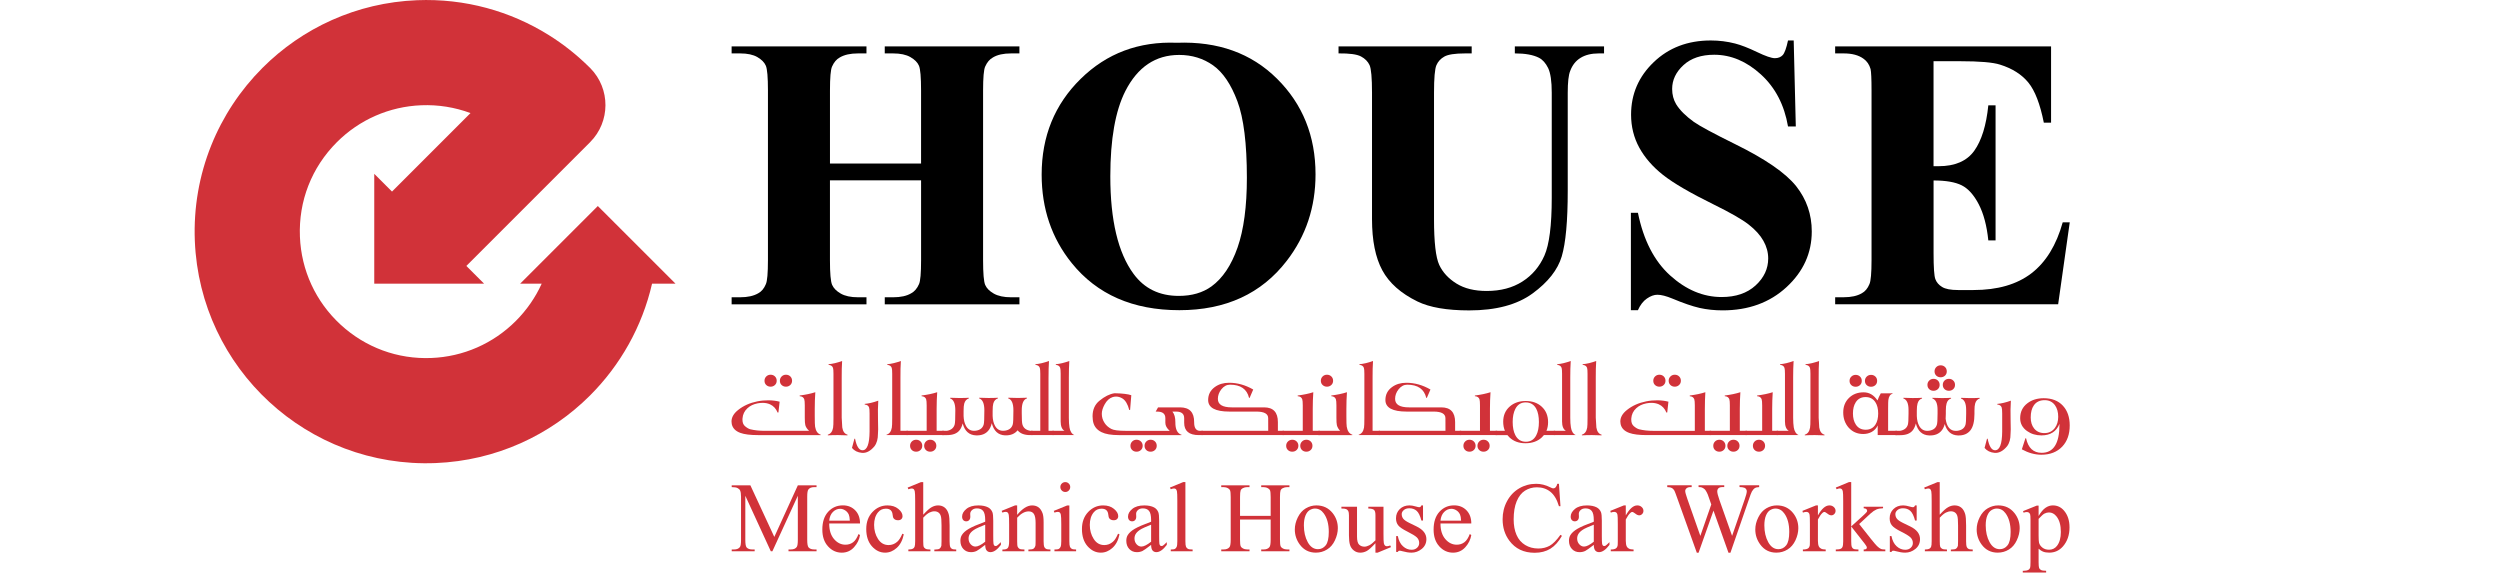 <?xml version="1.0" encoding="utf-8"?>
<!-- Generator: Adobe Illustrator 16.0.0, SVG Export Plug-In . SVG Version: 6.00 Build 0)  -->
<!DOCTYPE svg PUBLIC "-//W3C//DTD SVG 1.1//EN" "http://www.w3.org/Graphics/SVG/1.1/DTD/svg11.dtd">
<svg version="1.1" id="Layer_1" xmlns="http://www.w3.org/2000/svg" xmlns:xlink="http://www.w3.org/1999/xlink" x="0px" y="0px"
	 width="150px" height="35px" viewBox="0 0 150 35" enable-background="new 0 0 150 35" xml:space="preserve">
<g>
	<path fill="#D13239" d="M45.898,25.85h2.65c-0.119-0.105-0.195-0.219-0.229-0.341c-0.021-0.081-0.032-0.231-0.032-0.447v-0.739
		c0-0.186-0.011-0.307-0.031-0.366c-0.04-0.114-0.131-0.176-0.276-0.185V23.73c0.359-0.045,0.672-0.111,0.939-0.197
		c-0.023,0.325-0.034,0.659-0.034,1.007v0.426c0,0.349,0.007,0.56,0.021,0.637c0.042,0.259,0.154,0.419,0.338,0.479l-0.003,0.024
		h-3.764c-0.462,0-0.813-0.044-1.051-0.131c-0.294-0.106-0.467-0.284-0.52-0.532c-0.01-0.052-0.015-0.104-0.015-0.153
		c0-0.252,0.133-0.483,0.4-0.694c0.317-0.253,0.699-0.423,1.147-0.514c0.228-0.046,0.458-0.066,0.689-0.064
		c0.233,0.004,0.451,0.031,0.651,0.084l-0.073,0.647l-0.049,0.004c-0.092-0.231-0.244-0.397-0.457-0.495
		c-0.136-0.059-0.284-0.087-0.444-0.087c-0.097,0-0.196,0.01-0.301,0.03c-0.249,0.049-0.453,0.146-0.613,0.298
		c-0.175,0.162-0.272,0.363-0.291,0.604c-0.002,0.026-0.003,0.053-0.003,0.078c0,0.171,0.05,0.3,0.15,0.388
		c0.118,0.1,0.226,0.163,0.322,0.188C45.271,25.818,45.562,25.85,45.898,25.85z M45.87,22.847c0-0.104,0.035-0.188,0.106-0.26
		c0.071-0.069,0.157-0.104,0.26-0.104c0.104,0,0.191,0.034,0.261,0.102c0.07,0.07,0.105,0.155,0.105,0.262
		c0,0.102-0.035,0.185-0.106,0.253c-0.07,0.066-0.157,0.101-0.259,0.101c-0.104,0-0.192-0.034-0.262-0.1S45.87,22.95,45.87,22.847z
		 M46.793,22.847c0-0.104,0.035-0.188,0.106-0.26c0.07-0.069,0.157-0.104,0.259-0.104c0.104,0,0.191,0.034,0.261,0.102
		c0.07,0.07,0.105,0.155,0.105,0.262c0,0.102-0.036,0.185-0.106,0.253c-0.071,0.066-0.158,0.101-0.26,0.101
		c-0.104,0-0.191-0.034-0.261-0.1C46.828,23.035,46.793,22.95,46.793,22.847z"/>
	<path fill="#D13239" d="M49.671,26.121l-0.003-0.04c0.173-0.051,0.279-0.191,0.318-0.423c0.015-0.074,0.022-0.268,0.022-0.577
		v-2.654c0-0.182-0.009-0.3-0.028-0.354c-0.038-0.11-0.126-0.17-0.266-0.179v-0.041c0.242-0.021,0.513-0.085,0.813-0.194
		c-0.019,0.296-0.027,0.629-0.025,1.001v2.401c0.017,0.334,0.028,0.53,0.034,0.587c0.038,0.243,0.143,0.386,0.316,0.433v0.04
		c-0.198-0.011-0.39-0.016-0.576-0.016C50.036,26.105,49.834,26.11,49.671,26.121z"/>
	<path fill="#D13239" d="M52.174,25.899v-1.092c0-0.183-0.009-0.3-0.028-0.354c-0.037-0.111-0.125-0.17-0.263-0.18v-0.04
		c0.242-0.021,0.513-0.085,0.813-0.193c-0.022,0.331-0.028,0.723-0.016,1.173c0.013,0.451,0.012,0.722-0.003,0.813
		c0.001,0.313-0.068,0.564-0.21,0.751c-0.236,0.283-0.483,0.415-0.745,0.395c-0.26-0.023-0.462-0.122-0.604-0.297l0.148-0.552h0.037
		c0.092,0.461,0.24,0.692,0.444,0.692C52.026,27.017,52.168,26.644,52.174,25.899z"/>
	<path fill="#D13239" d="M53.194,26.105l-0.003-0.024c0.173-0.051,0.279-0.191,0.319-0.423c0.015-0.074,0.022-0.268,0.022-0.577
		v-2.654c0-0.182-0.009-0.3-0.028-0.354c-0.038-0.11-0.126-0.17-0.266-0.179v-0.041c0.242-0.021,0.514-0.085,0.814-0.194
		c-0.02,0.286-0.027,0.62-0.025,1.001v3.189h0.444v0.256H53.8C53.558,26.105,53.356,26.105,53.194,26.105z"/>
	<path fill="#D13239" d="M56.197,25.85h0.432v0.256h-2.239V25.85h1.21v-1.527c0-0.186-0.011-0.307-0.031-0.366
		c-0.04-0.114-0.132-0.176-0.275-0.185V23.73c0.358-0.045,0.672-0.111,0.938-0.197c-0.022,0.325-0.034,0.659-0.034,1.007V25.85z
		 M54.604,26.747c0-0.103,0.036-0.188,0.106-0.259c0.072-0.069,0.158-0.104,0.26-0.104c0.104,0,0.191,0.034,0.262,0.104
		c0.069,0.068,0.104,0.155,0.104,0.26c0,0.102-0.036,0.187-0.106,0.253c-0.072,0.067-0.158,0.101-0.26,0.101
		c-0.104,0-0.191-0.032-0.261-0.1C54.64,26.936,54.604,26.851,54.604,26.747z M55.449,26.747c0-0.103,0.036-0.188,0.106-0.259
		c0.071-0.069,0.158-0.104,0.259-0.104c0.104,0,0.192,0.034,0.261,0.104c0.07,0.068,0.105,0.155,0.105,0.26
		c0,0.102-0.036,0.187-0.106,0.253c-0.071,0.067-0.157,0.101-0.26,0.101c-0.104,0-0.191-0.032-0.261-0.1
		C55.485,26.936,55.449,26.851,55.449,26.747z"/>
	<path fill="#D13239" d="M61.954,25.85v0.256h-0.15c-0.344,0-0.593-0.096-0.748-0.287c-0.171,0.212-0.42,0.313-0.748,0.303
		c-0.413-0.015-0.68-0.26-0.801-0.731c-0.04,0.171-0.102,0.312-0.188,0.422c-0.169,0.219-0.42,0.322-0.754,0.31
		c-0.415-0.015-0.683-0.255-0.804-0.72c-0.04,0.167-0.102,0.304-0.185,0.41c-0.153,0.196-0.404,0.294-0.755,0.294h-0.287V25.85
		h0.275c0.257-0.042,0.414-0.171,0.473-0.385c0.024-0.081,0.037-0.362,0.037-0.843c0-0.41-0.103-0.648-0.31-0.716v-0.04
		c0.16,0.01,0.344,0.015,0.55,0.015c0.233,0,0.424-0.005,0.569-0.015l0.003,0.04c-0.139,0.042-0.232,0.146-0.278,0.313
		c-0.025,0.091-0.038,0.24-0.038,0.447v0.294c0.008,0.237,0.055,0.433,0.141,0.588c0.108,0.199,0.27,0.301,0.485,0.301
		c0.035,0,0.073-0.003,0.113-0.007c0.254-0.038,0.411-0.164,0.469-0.378c0.025-0.081,0.038-0.362,0.038-0.843
		c0-0.41-0.103-0.648-0.31-0.716v-0.04c0.161,0.01,0.346,0.015,0.554,0.015c0.231,0,0.42-0.005,0.566-0.015l0.003,0.04
		c-0.14,0.042-0.233,0.146-0.278,0.313c-0.025,0.091-0.038,0.24-0.038,0.447v0.294c0.008,0.237,0.055,0.433,0.141,0.588
		c0.108,0.199,0.27,0.301,0.485,0.301c0.036,0,0.073-0.003,0.113-0.007c0.254-0.038,0.411-0.164,0.469-0.378
		c0.026-0.081,0.038-0.362,0.038-0.843c0-0.414-0.104-0.653-0.312-0.716l0.003-0.04c0.194,0.01,0.39,0.015,0.589,0.015
		c0.198,0,0.375-0.005,0.531-0.015l0.003,0.04c-0.208,0.062-0.313,0.302-0.313,0.716v0.17c0,0.367,0.013,0.592,0.038,0.673
		c0.059,0.214,0.216,0.343,0.472,0.385H61.954z"/>
	<path fill="#D13239" d="M62.911,25.85h0.319v0.256h-1.36V25.85h0.547v-3.423c0-0.182-0.01-0.3-0.028-0.354
		c-0.038-0.11-0.125-0.17-0.263-0.179v-0.041c0.24-0.021,0.511-0.085,0.813-0.194c-0.019,0.289-0.028,0.622-0.028,1.001V25.85z"/>
	<path fill="#D13239" d="M63.142,25.85h0.729c-0.154-0.089-0.231-0.274-0.231-0.561v-2.862c0-0.182-0.01-0.3-0.029-0.354
		c-0.037-0.11-0.125-0.17-0.262-0.179v-0.041c0.239-0.021,0.51-0.085,0.81-0.194c-0.019,0.296-0.028,0.629-0.028,1.001v2.401
		c0,0.237,0.013,0.432,0.038,0.584c0.038,0.235,0.134,0.389,0.291,0.46h-1.317V25.85z"/>
	<path fill="#D13239" d="M70.801,24.442c0.572,0,0.854,0.297,0.848,0.893c-0.002,0.343,0.116,0.515,0.356,0.515h0.163v0.256h-0.241
		c-0.584,0-0.876-0.246-0.876-0.738v-0.275c0-0.265-0.161-0.397-0.481-0.397h-0.226c0.121,0.146,0.18,0.36,0.178,0.641
		c-0.004,0.418,0.116,0.666,0.36,0.746c0.031,0.009,0.03,0.016-0.002,0.024h-3.739c-0.463,0-0.813-0.059-1.051-0.178
		c-0.307-0.149-0.48-0.392-0.52-0.724c-0.01-0.079-0.016-0.155-0.016-0.228c0-0.397,0.137-0.707,0.41-0.93
		c0.313-0.259,0.616-0.41,0.91-0.453c0.469,0.01,0.804,0.05,1.004,0.119l-0.072,0.882l-0.05,0.006
		c-0.091-0.351-0.23-0.583-0.416-0.697c-0.123-0.072-0.249-0.11-0.375-0.11c-0.067,0-0.135,0.011-0.203,0.031
		c-0.196,0.061-0.358,0.209-0.485,0.442c-0.113,0.206-0.169,0.392-0.169,0.56c0,0.202,0.057,0.387,0.169,0.554
		c0.089,0.14,0.221,0.256,0.394,0.351c0.141,0.079,0.438,0.119,0.888,0.119h2.625c-0.175-0.152-0.263-0.313-0.263-0.482v-0.275
		c0-0.265-0.161-0.397-0.481-0.397H69.34l0.141-0.252H70.801z M67.826,26.747c0-0.103,0.036-0.188,0.106-0.259
		c0.071-0.069,0.158-0.104,0.26-0.104c0.104,0,0.192,0.034,0.263,0.104c0.071,0.068,0.106,0.155,0.106,0.26
		c0,0.102-0.036,0.187-0.106,0.253c-0.071,0.067-0.159,0.101-0.263,0.101c-0.104,0-0.191-0.032-0.261-0.1
		C67.86,26.936,67.826,26.851,67.826,26.747z M68.673,26.747c0-0.103,0.035-0.188,0.106-0.259c0.072-0.069,0.157-0.104,0.259-0.104
		c0.105,0,0.192,0.034,0.262,0.104c0.07,0.068,0.104,0.155,0.104,0.26c0,0.102-0.036,0.187-0.106,0.253
		c-0.071,0.067-0.158,0.101-0.261,0.101c-0.104,0-0.191-0.032-0.261-0.1C68.708,26.936,68.673,26.851,68.673,26.747z"/>
	<path fill="#D13239" d="M75.193,23.371l-0.215,0.501h-0.035c-0.127-0.528-0.508-0.791-1.142-0.791c-0.2,0-0.375,0.093-0.523,0.281
		c-0.137,0.177-0.206,0.367-0.206,0.572c0,0.338,0.278,0.508,0.836,0.508h1.937c0.552,0,0.828,0.294,0.828,0.885v0.522h0.363v0.256
		h-4.95V25.85h4.007l-0.002-0.758c0-0.265-0.238-0.397-0.71-0.397h-1.615c-0.851,0-1.277-0.232-1.277-0.694
		c0-0.323,0.133-0.583,0.397-0.776c0.236-0.173,0.521-0.259,0.854-0.259C74.241,22.965,74.724,23.1,75.193,23.371z"/>
	<path fill="#D13239" d="M78.764,25.85h0.43v0.256h-2.239V25.85h1.211v-1.527c0-0.186-0.011-0.307-0.031-0.366
		c-0.039-0.114-0.132-0.176-0.275-0.185V23.73c0.358-0.045,0.673-0.111,0.938-0.197c-0.023,0.325-0.033,0.659-0.033,1.007V25.85z
		 M77.17,26.747c0-0.103,0.036-0.188,0.107-0.259c0.07-0.069,0.156-0.104,0.259-0.104c0.104,0,0.19,0.034,0.262,0.104
		c0.069,0.068,0.104,0.155,0.104,0.26c0,0.102-0.037,0.187-0.105,0.253c-0.072,0.067-0.158,0.101-0.261,0.101
		c-0.104,0-0.191-0.032-0.261-0.1C77.205,26.936,77.17,26.851,77.17,26.747z M78.015,26.747c0-0.103,0.036-0.188,0.107-0.259
		c0.069-0.069,0.156-0.104,0.259-0.104c0.104,0,0.191,0.034,0.262,0.104c0.07,0.068,0.104,0.155,0.104,0.26
		c0,0.102-0.034,0.187-0.106,0.253c-0.07,0.067-0.158,0.101-0.26,0.101c-0.104,0-0.191-0.032-0.262-0.1
		C78.051,26.936,78.015,26.851,78.015,26.747z"/>
	<path fill="#D13239" d="M79.101,25.85h1.308c-0.102-0.105-0.167-0.219-0.197-0.341c-0.019-0.081-0.027-0.231-0.027-0.447v-0.739
		c0-0.186-0.012-0.307-0.032-0.366c-0.039-0.114-0.132-0.176-0.275-0.185V23.73c0.358-0.045,0.673-0.111,0.939-0.197
		c-0.023,0.325-0.034,0.659-0.034,1.007v0.426c0,0.349,0.007,0.56,0.021,0.637c0.041,0.259,0.154,0.419,0.338,0.479l-0.004,0.024
		h-2.036V25.85z M79.251,22.847c0-0.104,0.035-0.188,0.106-0.26c0.07-0.069,0.158-0.104,0.26-0.104c0.104,0,0.191,0.034,0.262,0.102
		c0.072,0.07,0.107,0.155,0.107,0.262c0,0.102-0.035,0.185-0.107,0.253c-0.07,0.066-0.157,0.101-0.262,0.101
		c-0.102,0-0.189-0.034-0.26-0.1C79.286,23.035,79.251,22.95,79.251,22.847z"/>
	<path fill="#D13239" d="M81.525,26.105l-0.003-0.024c0.172-0.051,0.279-0.191,0.319-0.423c0.014-0.074,0.021-0.268,0.021-0.577
		v-2.654c0-0.182-0.01-0.3-0.029-0.354c-0.036-0.11-0.125-0.17-0.265-0.179v-0.041c0.241-0.021,0.513-0.085,0.813-0.194
		c-0.021,0.286-0.027,0.62-0.026,1.001v3.189h0.445v0.256h-0.67C81.89,26.105,81.688,26.105,81.525,26.105z"/>
	<path fill="#D13239" d="M85.827,23.371l-0.216,0.501h-0.035c-0.127-0.528-0.508-0.791-1.142-0.791c-0.2,0-0.374,0.093-0.522,0.281
		c-0.138,0.177-0.206,0.367-0.206,0.572c0,0.338,0.278,0.508,0.835,0.508h1.938c0.552,0,0.828,0.294,0.828,0.885v0.522h0.362v0.256
		h-4.948V25.85h4.007l-0.002-0.758c0-0.265-0.238-0.397-0.711-0.397H84.4c-0.851,0-1.276-0.232-1.276-0.694
		c0-0.323,0.132-0.583,0.397-0.776c0.236-0.173,0.52-0.259,0.854-0.259C84.874,22.965,85.358,23.1,85.827,23.371z"/>
	<path fill="#D13239" d="M89.396,25.85h0.432v0.256h-2.241V25.85h1.212v-1.527c0-0.186-0.01-0.307-0.03-0.366
		c-0.04-0.114-0.133-0.176-0.276-0.185V23.73c0.358-0.045,0.672-0.111,0.938-0.197c-0.022,0.325-0.034,0.659-0.034,1.007V25.85z
		 M87.804,26.747c0-0.103,0.035-0.188,0.106-0.259c0.071-0.069,0.157-0.104,0.26-0.104c0.104,0,0.192,0.034,0.261,0.104
		c0.07,0.068,0.105,0.155,0.105,0.26c0,0.102-0.036,0.187-0.106,0.253c-0.071,0.067-0.157,0.101-0.26,0.101
		c-0.104,0-0.192-0.032-0.261-0.1C87.839,26.936,87.804,26.851,87.804,26.747z M88.648,26.747c0-0.103,0.035-0.188,0.107-0.259
		c0.07-0.069,0.156-0.104,0.259-0.104c0.104,0,0.191,0.034,0.261,0.104c0.07,0.068,0.105,0.155,0.105,0.26
		c0,0.102-0.035,0.187-0.107,0.253c-0.07,0.067-0.156,0.101-0.259,0.101c-0.104,0-0.191-0.032-0.261-0.1
		C88.683,26.936,88.648,26.851,88.648,26.747z"/>
	<path fill="#D13239" d="M92.787,25.85h0.52v0.256h-0.673c-0.037,0.048-0.078,0.094-0.122,0.135
		c-0.249,0.235-0.578,0.354-0.984,0.354c-0.396,0-0.718-0.118-0.965-0.356c-0.044-0.042-0.083-0.087-0.118-0.132h-0.71V25.85h0.56
		c-0.069-0.163-0.103-0.344-0.103-0.545c0-0.38,0.131-0.686,0.397-0.917c0.25-0.218,0.567-0.328,0.953-0.328
		c0.392,0,0.712,0.113,0.958,0.338c0.256,0.233,0.385,0.544,0.385,0.93C92.885,25.521,92.853,25.695,92.787,25.85z M90.761,25.316
		c0,0.324,0.052,0.587,0.156,0.789c0.134,0.267,0.347,0.4,0.639,0.4c0.285,0,0.493-0.134,0.625-0.4
		c0.103-0.202,0.153-0.464,0.153-0.786c0-0.321-0.051-0.583-0.153-0.781c-0.137-0.264-0.349-0.394-0.641-0.394
		c-0.282,0-0.489,0.132-0.623,0.396C90.812,24.748,90.761,25.006,90.761,25.316z"/>
	<path fill="#D13239" d="M93.226,25.85h0.729c-0.153-0.089-0.231-0.274-0.231-0.561v-2.862c0-0.182-0.009-0.3-0.027-0.354
		c-0.038-0.11-0.126-0.17-0.263-0.179v-0.041c0.239-0.021,0.51-0.085,0.81-0.194c-0.019,0.296-0.028,0.629-0.028,1.001v2.401
		c0,0.237,0.013,0.432,0.039,0.584c0.037,0.235,0.134,0.389,0.29,0.46h-1.317V25.85z"/>
	<path fill="#D13239" d="M94.915,26.121l-0.004-0.04c0.174-0.051,0.28-0.191,0.32-0.423c0.014-0.074,0.021-0.268,0.021-0.577v-2.654
		c0-0.182-0.009-0.3-0.027-0.354c-0.037-0.11-0.126-0.17-0.266-0.179v-0.041c0.241-0.021,0.513-0.085,0.813-0.194
		c-0.02,0.296-0.028,0.629-0.026,1.001v2.401c0.018,0.334,0.029,0.53,0.036,0.587c0.037,0.243,0.143,0.386,0.314,0.433v0.04
		c-0.196-0.011-0.39-0.016-0.575-0.016C95.279,26.105,95.078,26.11,94.915,26.121z"/>
	<path fill="#D13239" d="M102.292,25.85h0.375v0.256h-3.86c-0.463,0-0.813-0.044-1.051-0.131c-0.294-0.106-0.468-0.284-0.52-0.532
		c-0.011-0.052-0.016-0.104-0.016-0.153c0-0.252,0.132-0.483,0.4-0.694c0.316-0.253,0.7-0.423,1.147-0.514
		c0.228-0.046,0.457-0.066,0.688-0.064c0.233,0.004,0.451,0.031,0.65,0.084l-0.071,0.647l-0.05,0.004
		c-0.093-0.231-0.244-0.397-0.457-0.495c-0.136-0.059-0.283-0.087-0.444-0.087c-0.097,0-0.196,0.01-0.3,0.03
		c-0.249,0.049-0.453,0.146-0.614,0.298c-0.175,0.162-0.272,0.363-0.291,0.604c-0.002,0.026-0.002,0.053-0.002,0.078
		c0,0.171,0.05,0.3,0.15,0.388c0.118,0.1,0.225,0.163,0.321,0.188c0.248,0.063,0.54,0.095,0.876,0.095h2.466v-1.527
		c0-0.186-0.012-0.307-0.031-0.366c-0.04-0.114-0.131-0.176-0.273-0.185V23.73c0.36-0.045,0.672-0.111,0.936-0.197
		c-0.02,0.325-0.03,0.659-0.03,1.007V25.85z M99.197,22.847c0-0.104,0.035-0.188,0.106-0.26c0.071-0.069,0.157-0.104,0.26-0.104
		c0.104,0,0.191,0.034,0.262,0.102c0.069,0.07,0.104,0.155,0.104,0.262c0,0.102-0.036,0.185-0.106,0.253
		c-0.07,0.066-0.158,0.101-0.26,0.101c-0.104,0-0.19-0.034-0.262-0.1C99.232,23.035,99.197,22.95,99.197,22.847z M100.12,22.847
		c0-0.104,0.036-0.188,0.107-0.26c0.07-0.069,0.157-0.104,0.26-0.104s0.19,0.034,0.26,0.102c0.071,0.07,0.106,0.155,0.106,0.262
		c0,0.102-0.035,0.185-0.108,0.253c-0.07,0.066-0.157,0.101-0.258,0.101c-0.105,0-0.191-0.034-0.262-0.1
		C100.156,23.035,100.12,22.95,100.12,22.847z"/>
	<path fill="#D13239" d="M104.387,25.85h0.433v0.256h-2.24V25.85h1.211v-1.527c0-0.186-0.01-0.307-0.031-0.366
		c-0.039-0.114-0.131-0.176-0.275-0.185V23.73c0.359-0.045,0.672-0.111,0.938-0.197c-0.022,0.325-0.035,0.659-0.035,1.007V25.85z
		 M102.796,26.747c0-0.103,0.035-0.188,0.105-0.259c0.07-0.069,0.158-0.104,0.261-0.104c0.104,0,0.191,0.034,0.261,0.104
		c0.07,0.068,0.104,0.155,0.104,0.26c0,0.102-0.035,0.187-0.106,0.253c-0.07,0.067-0.157,0.101-0.259,0.101
		c-0.105,0-0.192-0.032-0.262-0.1C102.831,26.936,102.796,26.851,102.796,26.747z M103.64,26.747c0-0.103,0.035-0.188,0.107-0.259
		c0.07-0.069,0.156-0.104,0.259-0.104c0.104,0,0.191,0.034,0.262,0.104c0.069,0.068,0.104,0.155,0.104,0.26
		c0,0.102-0.035,0.187-0.105,0.253c-0.071,0.067-0.157,0.101-0.26,0.101c-0.104,0-0.19-0.032-0.26-0.1
		C103.674,26.936,103.64,26.851,103.64,26.747z"/>
	<path fill="#D13239" d="M106.33,25.85h0.354v0.256h-1.959V25.85h1.005v-1.527c0-0.186-0.011-0.307-0.031-0.366
		c-0.04-0.114-0.131-0.176-0.272-0.185V23.73c0.357-0.045,0.67-0.111,0.936-0.197c-0.021,0.325-0.032,0.659-0.032,1.007V25.85z
		 M105.174,26.747c0-0.103,0.035-0.188,0.105-0.259c0.071-0.069,0.157-0.104,0.26-0.104c0.104,0,0.191,0.034,0.262,0.104
		c0.069,0.068,0.104,0.155,0.104,0.26c0,0.102-0.036,0.187-0.105,0.253c-0.072,0.067-0.158,0.101-0.261,0.101
		c-0.104,0-0.191-0.032-0.262-0.1C105.208,26.936,105.174,26.851,105.174,26.747z"/>
	<path fill="#D13239" d="M106.599,25.85h0.73c-0.154-0.089-0.231-0.274-0.231-0.561v-2.862c0-0.182-0.011-0.3-0.029-0.354
		c-0.037-0.11-0.124-0.17-0.262-0.179v-0.041c0.239-0.021,0.509-0.085,0.809-0.194c-0.018,0.296-0.027,0.629-0.027,1.001v2.401
		c0,0.237,0.014,0.432,0.037,0.584c0.038,0.235,0.136,0.389,0.292,0.46h-1.318V25.85z"/>
	<path fill="#D13239" d="M108.289,26.121l-0.003-0.04c0.173-0.051,0.279-0.191,0.318-0.423c0.015-0.074,0.022-0.268,0.022-0.577
		v-2.654c0-0.182-0.01-0.3-0.028-0.354c-0.037-0.11-0.126-0.17-0.266-0.179v-0.041c0.242-0.021,0.513-0.085,0.812-0.194
		c-0.018,0.296-0.027,0.629-0.024,1.001v2.401c0.016,0.334,0.028,0.53,0.034,0.587c0.037,0.243,0.143,0.386,0.316,0.433v0.04
		c-0.198-0.011-0.39-0.016-0.575-0.016C108.654,26.105,108.452,26.11,108.289,26.121z"/>
	<path fill="#D13239" d="M112.662,26.105v-0.578c-0.075,0.164-0.193,0.292-0.353,0.385c-0.154,0.084-0.325,0.128-0.514,0.128
		c-0.356,0-0.648-0.127-0.876-0.382c-0.217-0.246-0.325-0.55-0.325-0.91c0-0.357,0.114-0.646,0.344-0.872
		c0.229-0.224,0.522-0.336,0.879-0.336c0.339,0,0.615,0.163,0.832,0.488c0.051-0.142,0.116-0.283,0.197-0.426h0.507l0.197-0.006
		v0.032c-0.137,0.03-0.221,0.156-0.25,0.377c-0.008,0.051-0.013,0.219-0.013,0.504v1.34h0.523v0.256H112.662z M110.973,22.854
		c0-0.104,0.035-0.189,0.107-0.258c0.07-0.069,0.157-0.104,0.259-0.104c0.104,0,0.191,0.033,0.261,0.102
		c0.071,0.067,0.106,0.153,0.106,0.26c0,0.103-0.035,0.188-0.108,0.253c-0.069,0.065-0.157,0.099-0.259,0.099
		c-0.104,0-0.19-0.033-0.261-0.099C111.008,23.042,110.973,22.956,110.973,22.854z M111.177,24.808c0,0.271,0.058,0.493,0.172,0.665
		c0.136,0.208,0.332,0.311,0.592,0.311c0.258,0,0.452-0.102,0.585-0.307c0.11-0.171,0.165-0.395,0.165-0.669
		c0-0.279-0.056-0.505-0.168-0.675c-0.133-0.206-0.328-0.309-0.589-0.309c-0.26,0-0.456,0.104-0.588,0.31
		C111.232,24.31,111.177,24.534,111.177,24.808z M111.896,22.854c0-0.104,0.036-0.189,0.106-0.258
		c0.071-0.069,0.157-0.104,0.26-0.104c0.105,0,0.19,0.033,0.262,0.102c0.07,0.067,0.104,0.153,0.104,0.26
		c0,0.103-0.035,0.188-0.105,0.253c-0.071,0.065-0.158,0.099-0.261,0.099c-0.104,0-0.19-0.033-0.261-0.099
		C111.931,23.042,111.896,22.956,111.896,22.854z"/>
	<path fill="#D13239" d="M113.727,26.105V25.85h0.274c0.252-0.042,0.408-0.165,0.47-0.367c0.027-0.09,0.041-0.308,0.041-0.656
		v-0.231c0-0.393-0.104-0.621-0.31-0.688v-0.04c0.161,0.01,0.344,0.015,0.551,0.015c0.233,0,0.424-0.005,0.568-0.015l0.003,0.04
		c-0.138,0.042-0.228,0.144-0.271,0.304c-0.028,0.092-0.044,0.235-0.044,0.432v0.193c0,0.012,0,0.032,0,0.063
		c0,0.025,0,0.046,0,0.062c0.009,0.237,0.056,0.433,0.141,0.588c0.109,0.199,0.27,0.301,0.485,0.301
		c0.034,0,0.072-0.003,0.112-0.007c0.251-0.038,0.405-0.158,0.466-0.363c0.027-0.086,0.041-0.303,0.041-0.653v-0.231
		c0-0.393-0.104-0.621-0.31-0.688v-0.04c0.161,0.01,0.345,0.015,0.553,0.015c0.232,0,0.422-0.005,0.566-0.015l0.004,0.04
		c-0.138,0.042-0.229,0.144-0.272,0.304c-0.029,0.092-0.045,0.235-0.045,0.432v0.193c0,0.104-0.003,0.202-0.011,0.291
		c0.064,0.484,0.271,0.726,0.616,0.724c0.033,0,0.069-0.003,0.105-0.007c0.254-0.038,0.41-0.158,0.47-0.363
		c0.026-0.086,0.04-0.303,0.04-0.653v-0.231c0-0.393-0.103-0.621-0.31-0.688v-0.04c0.161,0.01,0.345,0.015,0.552,0.015
		c0.233,0,0.423-0.005,0.569-0.015l0.002,0.04c-0.137,0.042-0.229,0.144-0.274,0.304c-0.027,0.092-0.041,0.235-0.041,0.432v0.193
		c0,0.444-0.081,0.771-0.241,0.977c-0.171,0.219-0.422,0.322-0.754,0.31c-0.398-0.015-0.66-0.243-0.788-0.686
		c-0.04,0.152-0.097,0.278-0.174,0.376c-0.17,0.219-0.422,0.322-0.755,0.31c-0.416-0.015-0.684-0.255-0.805-0.72
		c-0.04,0.167-0.101,0.304-0.184,0.41c-0.152,0.196-0.403,0.294-0.755,0.294H113.727z M115.646,23.092
		c0-0.103,0.036-0.19,0.107-0.258c0.07-0.07,0.157-0.104,0.259-0.104c0.104,0,0.191,0.033,0.262,0.104
		c0.07,0.067,0.105,0.155,0.105,0.258c0,0.104-0.036,0.188-0.107,0.255c-0.07,0.066-0.157,0.1-0.26,0.1
		c-0.104,0-0.191-0.032-0.261-0.099S115.646,23.197,115.646,23.092z M116.072,22.282c0-0.102,0.036-0.188,0.106-0.258
		c0.07-0.069,0.159-0.105,0.262-0.105c0.105,0,0.192,0.036,0.263,0.104c0.069,0.069,0.104,0.155,0.104,0.26
		c0,0.104-0.036,0.187-0.105,0.254c-0.071,0.066-0.158,0.1-0.262,0.1c-0.103,0-0.191-0.033-0.262-0.098
		C116.108,22.472,116.072,22.387,116.072,22.282z M116.567,23.092c0-0.103,0.035-0.19,0.104-0.258
		c0.073-0.07,0.159-0.104,0.265-0.104c0.104,0,0.19,0.033,0.26,0.104c0.071,0.067,0.105,0.155,0.105,0.258
		c0,0.104-0.035,0.188-0.106,0.255c-0.07,0.066-0.157,0.1-0.259,0.1c-0.105,0-0.191-0.032-0.265-0.099
		C116.603,23.281,116.567,23.197,116.567,23.092z"/>
	<path fill="#D13239" d="M120.131,25.899v-1.092c0-0.183-0.011-0.3-0.029-0.354c-0.037-0.111-0.124-0.17-0.263-0.18v-0.04
		c0.242-0.021,0.514-0.085,0.813-0.193c-0.022,0.331-0.028,0.723-0.016,1.173c0.013,0.451,0.012,0.722-0.003,0.813
		c0.002,0.313-0.067,0.564-0.21,0.751c-0.235,0.283-0.482,0.415-0.745,0.395c-0.26-0.023-0.461-0.122-0.604-0.297l0.147-0.552h0.038
		c0.092,0.461,0.239,0.692,0.444,0.692C119.982,27.017,120.124,26.644,120.131,25.899z"/>
	<path fill="#D13239" d="M121.31,26.96l0.216-0.664h0.038c0.126,0.582,0.438,0.873,0.936,0.873c0.711,0,1.067-0.562,1.067-1.687
		v-0.047c-0.187,0.46-0.546,0.689-1.081,0.689c-0.331,0-0.619-0.088-0.862-0.261c-0.275-0.194-0.414-0.45-0.414-0.77
		c0-0.38,0.146-0.678,0.436-0.898c0.26-0.201,0.588-0.302,0.979-0.302c0.488,0,0.873,0.15,1.151,0.452
		c0.271,0.295,0.407,0.688,0.407,1.181c0,0.529-0.149,0.952-0.45,1.271c-0.31,0.323-0.726,0.487-1.251,0.487
		C122.096,27.285,121.706,27.177,121.31,26.96z M123.493,25.007c0-0.278-0.064-0.509-0.193-0.691
		c-0.147-0.204-0.353-0.306-0.62-0.306c-0.29,0-0.507,0.104-0.65,0.312c-0.126,0.179-0.187,0.421-0.187,0.726
		c0,0.268,0.066,0.487,0.202,0.659c0.152,0.188,0.359,0.279,0.619,0.279c0.261,0,0.469-0.1,0.623-0.3
		C123.425,25.504,123.493,25.276,123.493,25.007z"/>
</g>
<g>
	<path fill="#D13239" d="M46.248,33.076l-1.529-3.33v2.644c0,0.244,0.026,0.396,0.079,0.457c0.072,0.081,0.186,0.121,0.341,0.121
		h0.141v0.108h-1.377v-0.108h0.14c0.167,0,0.286-0.05,0.356-0.151c0.043-0.062,0.063-0.203,0.063-0.427v-2.585
		c0-0.175-0.019-0.302-0.058-0.38c-0.027-0.056-0.077-0.103-0.15-0.141c-0.073-0.038-0.19-0.057-0.352-0.057v-0.109h1.12
		l1.436,3.097l1.413-3.097h1.121v0.109h-0.137c-0.169,0-0.289,0.05-0.358,0.15c-0.043,0.063-0.064,0.204-0.064,0.427v2.585
		c0,0.244,0.027,0.396,0.082,0.457c0.072,0.081,0.186,0.121,0.341,0.121h0.137v0.108H47.31v-0.108h0.14
		c0.169,0,0.288-0.05,0.356-0.151c0.043-0.062,0.064-0.203,0.064-0.427v-2.644l-1.526,3.33H46.248z"/>
	<path fill="#D13239" d="M49.753,31.409c-0.002,0.396,0.095,0.708,0.289,0.935c0.195,0.227,0.423,0.338,0.686,0.338
		c0.174,0,0.327-0.048,0.456-0.145c0.129-0.095,0.238-0.261,0.326-0.494l0.091,0.059c-0.041,0.267-0.16,0.51-0.356,0.729
		c-0.196,0.218-0.442,0.329-0.738,0.329c-0.32,0-0.596-0.126-0.824-0.377c-0.229-0.249-0.343-0.586-0.343-1.008
		c0-0.457,0.117-0.813,0.352-1.07c0.234-0.254,0.528-0.383,0.882-0.383c0.3,0,0.546,0.1,0.739,0.297s0.289,0.461,0.289,0.791H49.753
		z M49.753,31.241h1.237c-0.01-0.172-0.03-0.292-0.061-0.362c-0.049-0.109-0.122-0.195-0.218-0.256
		c-0.096-0.063-0.197-0.095-0.302-0.095c-0.162,0-0.306,0.062-0.434,0.188C49.848,30.842,49.774,31.017,49.753,31.241z"/>
	<path fill="#D13239" d="M54.227,32.061c-0.072,0.353-0.213,0.623-0.423,0.812c-0.209,0.19-0.443,0.286-0.697,0.286
		c-0.304,0-0.568-0.129-0.794-0.384c-0.226-0.255-0.338-0.6-0.338-1.033c0-0.42,0.125-0.762,0.375-1.024
		c0.25-0.262,0.55-0.394,0.9-0.394c0.263,0,0.479,0.068,0.648,0.209c0.169,0.139,0.254,0.284,0.254,0.434
		c0,0.073-0.023,0.133-0.071,0.179c-0.048,0.046-0.115,0.068-0.201,0.068c-0.114,0-0.201-0.036-0.26-0.11
		c-0.033-0.041-0.055-0.119-0.065-0.233c-0.011-0.115-0.051-0.203-0.119-0.264c-0.068-0.059-0.163-0.087-0.283-0.087
		c-0.195,0-0.351,0.072-0.47,0.217c-0.158,0.19-0.237,0.441-0.237,0.756c0,0.318,0.078,0.601,0.235,0.845s0.368,0.365,0.635,0.365
		c0.191,0,0.362-0.063,0.514-0.195c0.107-0.089,0.211-0.251,0.312-0.487L54.227,32.061z"/>
	<path fill="#D13239" d="M55.394,28.926v1.956c0.216-0.238,0.387-0.39,0.514-0.456c0.126-0.068,0.253-0.102,0.379-0.102
		c0.151,0,0.282,0.042,0.391,0.126c0.109,0.084,0.19,0.214,0.242,0.394c0.037,0.125,0.056,0.353,0.056,0.683v0.946
		c0,0.169,0.014,0.284,0.04,0.347c0.02,0.047,0.053,0.084,0.1,0.11c0.046,0.028,0.132,0.04,0.257,0.04v0.106H56.06V32.97h0.061
		c0.125,0,0.211-0.018,0.26-0.056c0.048-0.038,0.083-0.094,0.102-0.168c0.006-0.03,0.009-0.123,0.009-0.273v-0.946
		c0-0.292-0.015-0.482-0.046-0.575c-0.03-0.092-0.078-0.159-0.144-0.206c-0.066-0.044-0.146-0.068-0.239-0.068
		c-0.095,0-0.194,0.025-0.298,0.076c-0.103,0.051-0.227,0.152-0.371,0.307v1.413c0,0.182,0.01,0.297,0.031,0.341
		c0.021,0.045,0.058,0.082,0.113,0.113c0.055,0.029,0.151,0.043,0.288,0.043v0.106h-1.325V32.97c0.119,0,0.212-0.017,0.281-0.054
		c0.039-0.021,0.07-0.058,0.093-0.11c0.023-0.055,0.035-0.166,0.035-0.333v-2.42c0-0.305-0.007-0.493-0.022-0.562
		c-0.014-0.071-0.037-0.118-0.066-0.145c-0.031-0.024-0.072-0.037-0.122-0.037c-0.041,0-0.107,0.017-0.199,0.047l-0.041-0.102
		l0.8-0.328H55.394z"/>
	<path fill="#D13239" d="M59.112,32.692c-0.274,0.211-0.446,0.334-0.517,0.366c-0.104,0.049-0.217,0.072-0.335,0.072
		c-0.185,0-0.337-0.062-0.457-0.189s-0.179-0.292-0.179-0.498c0-0.132,0.029-0.243,0.087-0.339c0.08-0.132,0.218-0.258,0.416-0.374
		c0.197-0.117,0.526-0.258,0.985-0.427V31.2c0-0.266-0.042-0.45-0.127-0.549c-0.084-0.101-0.207-0.148-0.369-0.148
		c-0.122,0-0.219,0.032-0.292,0.099c-0.074,0.065-0.111,0.141-0.111,0.228l0.006,0.169c0,0.09-0.022,0.159-0.069,0.208
		c-0.046,0.048-0.105,0.073-0.179,0.073c-0.072,0-0.131-0.026-0.177-0.075c-0.045-0.053-0.068-0.12-0.068-0.209
		c0-0.167,0.085-0.32,0.257-0.461c0.171-0.141,0.411-0.21,0.721-0.21c0.238,0,0.433,0.04,0.584,0.119
		c0.114,0.062,0.199,0.155,0.254,0.283c0.035,0.085,0.052,0.255,0.052,0.515v0.907c0,0.255,0.005,0.411,0.015,0.468
		c0.01,0.058,0.026,0.097,0.048,0.116c0.023,0.02,0.048,0.029,0.078,0.029c0.031,0,0.058-0.007,0.082-0.021
		c0.041-0.024,0.12-0.097,0.236-0.212v0.164c-0.218,0.29-0.426,0.436-0.625,0.436c-0.096,0-0.172-0.032-0.228-0.099
		C59.143,32.964,59.114,32.851,59.112,32.692z M59.112,32.502v-1.02c-0.294,0.117-0.483,0.199-0.569,0.248
		c-0.154,0.086-0.264,0.176-0.33,0.27c-0.066,0.093-0.099,0.194-0.099,0.306c0,0.141,0.042,0.257,0.125,0.349
		c0.083,0.093,0.18,0.139,0.289,0.139C58.676,32.793,58.871,32.695,59.112,32.502z"/>
	<path fill="#D13239" d="M61.03,30.891c0.313-0.378,0.611-0.566,0.896-0.566c0.146,0,0.271,0.036,0.376,0.108
		c0.105,0.074,0.189,0.193,0.252,0.361c0.042,0.117,0.063,0.296,0.063,0.537v1.142c0,0.169,0.014,0.283,0.041,0.344
		c0.021,0.049,0.056,0.087,0.104,0.113c0.047,0.028,0.136,0.04,0.264,0.04v0.106h-1.322V32.97h0.055
		c0.124,0,0.211-0.018,0.261-0.056s0.084-0.094,0.104-0.168c0.007-0.029,0.012-0.121,0.012-0.273v-1.095
		c0-0.244-0.031-0.42-0.095-0.529s-0.17-0.166-0.319-0.166c-0.231,0-0.462,0.127-0.692,0.38v1.41c0,0.181,0.01,0.293,0.032,0.335
		c0.027,0.057,0.064,0.099,0.112,0.123c0.048,0.027,0.145,0.039,0.291,0.039v0.106h-1.322V32.97h0.059
		c0.136,0,0.228-0.033,0.275-0.103c0.047-0.068,0.071-0.201,0.071-0.395v-0.993c0-0.32-0.007-0.516-0.022-0.585
		c-0.014-0.072-0.037-0.118-0.067-0.145c-0.03-0.025-0.071-0.038-0.121-0.038c-0.055,0-0.12,0.015-0.196,0.044l-0.044-0.104
		l0.805-0.327h0.126V30.891z"/>
	<path fill="#D13239" d="M64.161,30.324v2.148c0,0.167,0.012,0.278,0.036,0.334c0.025,0.055,0.06,0.097,0.108,0.123
		c0.047,0.028,0.135,0.04,0.261,0.04v0.106h-1.299V32.97c0.131,0,0.219-0.011,0.263-0.037c0.044-0.024,0.08-0.066,0.106-0.125
		c0.026-0.059,0.04-0.169,0.04-0.335v-1.03c0-0.291-0.009-0.478-0.026-0.563c-0.014-0.062-0.035-0.104-0.064-0.131
		c-0.03-0.024-0.069-0.036-0.12-0.036c-0.055,0-0.121,0.015-0.199,0.044l-0.041-0.104l0.806-0.327H64.161z M63.919,28.926
		c0.081,0,0.15,0.029,0.208,0.088c0.058,0.057,0.086,0.126,0.086,0.207c0,0.082-0.028,0.152-0.086,0.211S64,29.519,63.919,29.519
		c-0.083,0-0.152-0.028-0.211-0.087c-0.058-0.059-0.087-0.129-0.087-0.211c0-0.081,0.028-0.15,0.085-0.207
		C63.765,28.955,63.835,28.926,63.919,28.926z"/>
	<path fill="#D13239" d="M67.17,32.061c-0.072,0.353-0.213,0.623-0.423,0.812c-0.21,0.19-0.442,0.286-0.698,0.286
		c-0.304,0-0.568-0.129-0.794-0.384c-0.226-0.255-0.338-0.6-0.338-1.033c0-0.42,0.125-0.762,0.375-1.024
		c0.25-0.262,0.55-0.394,0.9-0.394c0.263,0,0.479,0.068,0.647,0.209c0.169,0.139,0.254,0.284,0.254,0.434
		c0,0.073-0.024,0.133-0.071,0.179c-0.048,0.046-0.115,0.068-0.201,0.068c-0.114,0-0.201-0.036-0.26-0.11
		c-0.033-0.041-0.055-0.119-0.065-0.233c-0.011-0.115-0.05-0.203-0.118-0.264c-0.068-0.059-0.163-0.087-0.284-0.087
		c-0.194,0-0.351,0.072-0.469,0.217c-0.158,0.19-0.237,0.441-0.237,0.756c0,0.318,0.078,0.601,0.235,0.845
		c0.156,0.244,0.368,0.365,0.634,0.365c0.191,0,0.362-0.063,0.514-0.195c0.107-0.089,0.211-0.251,0.312-0.487L67.17,32.061z"/>
	<path fill="#D13239" d="M69.067,32.692c-0.274,0.211-0.446,0.334-0.517,0.366c-0.105,0.049-0.217,0.072-0.335,0.072
		c-0.185,0-0.337-0.062-0.457-0.189c-0.121-0.127-0.18-0.292-0.18-0.498c0-0.132,0.029-0.243,0.087-0.339
		c0.081-0.132,0.219-0.258,0.416-0.374c0.198-0.117,0.526-0.258,0.985-0.427V31.2c0-0.266-0.042-0.45-0.127-0.549
		c-0.084-0.101-0.207-0.148-0.368-0.148c-0.123,0-0.221,0.032-0.293,0.099c-0.073,0.065-0.111,0.141-0.111,0.228l0.007,0.169
		c0,0.09-0.023,0.159-0.069,0.208c-0.046,0.048-0.105,0.073-0.18,0.073c-0.071,0-0.129-0.026-0.176-0.075
		c-0.045-0.053-0.068-0.12-0.068-0.209c0-0.167,0.085-0.32,0.257-0.461c0.171-0.141,0.412-0.21,0.721-0.21
		c0.237,0,0.432,0.04,0.584,0.119c0.114,0.062,0.199,0.155,0.253,0.283c0.036,0.085,0.053,0.255,0.053,0.515v0.907
		c0,0.255,0.005,0.411,0.013,0.468c0.01,0.058,0.027,0.097,0.049,0.116c0.022,0.02,0.048,0.029,0.078,0.029
		c0.031,0,0.058-0.007,0.083-0.021c0.04-0.024,0.119-0.097,0.236-0.212v0.164c-0.219,0.29-0.427,0.436-0.625,0.436
		c-0.096,0-0.172-0.032-0.229-0.099C69.098,32.964,69.069,32.851,69.067,32.692z M69.067,32.502v-1.02
		c-0.294,0.117-0.483,0.199-0.569,0.248c-0.154,0.086-0.264,0.176-0.331,0.27c-0.066,0.093-0.098,0.194-0.098,0.306
		c0,0.141,0.042,0.257,0.125,0.349c0.083,0.093,0.18,0.139,0.289,0.139C68.631,32.793,68.826,32.695,69.067,32.502z"/>
	<path fill="#D13239" d="M71.124,28.926v3.547c0,0.167,0.013,0.278,0.037,0.333c0.024,0.053,0.062,0.095,0.112,0.123
		c0.051,0.028,0.145,0.041,0.284,0.041v0.106h-1.311V32.97c0.122,0,0.207-0.011,0.251-0.037c0.043-0.024,0.079-0.066,0.104-0.125
		c0.026-0.059,0.038-0.169,0.038-0.335v-2.43c0-0.301-0.006-0.485-0.021-0.555c-0.013-0.069-0.035-0.116-0.065-0.143
		c-0.031-0.024-0.069-0.037-0.115-0.037c-0.051,0-0.115,0.017-0.193,0.047l-0.05-0.102l0.797-0.328H71.124z"/>
	<path fill="#D13239" d="M74.402,30.954h1.838v-1.132c0-0.203-0.013-0.335-0.038-0.399c-0.019-0.049-0.06-0.091-0.122-0.126
		c-0.083-0.047-0.172-0.069-0.266-0.069h-0.141v-0.109h1.693v0.109h-0.141c-0.093,0-0.182,0.021-0.266,0.066
		c-0.062,0.031-0.104,0.078-0.127,0.142c-0.021,0.063-0.033,0.192-0.033,0.387v2.554c0,0.2,0.013,0.332,0.037,0.396
		c0.02,0.049,0.061,0.09,0.12,0.125c0.085,0.048,0.176,0.07,0.269,0.07h0.141v0.108h-1.693v-0.108h0.141
		c0.161,0,0.279-0.047,0.354-0.143c0.049-0.062,0.072-0.212,0.072-0.449V31.17h-1.838v1.206c0,0.2,0.012,0.332,0.038,0.396
		c0.019,0.049,0.06,0.09,0.122,0.125c0.084,0.048,0.173,0.07,0.266,0.07h0.143v0.108h-1.696v-0.108h0.141
		c0.163,0,0.282-0.047,0.356-0.143c0.046-0.062,0.07-0.212,0.07-0.449v-2.554c0-0.203-0.013-0.335-0.039-0.399
		c-0.019-0.049-0.06-0.091-0.12-0.126c-0.085-0.047-0.174-0.069-0.268-0.069h-0.141v-0.109h1.696v0.109h-0.143
		c-0.093,0-0.182,0.021-0.266,0.066c-0.06,0.031-0.102,0.078-0.125,0.142c-0.022,0.063-0.034,0.192-0.034,0.387V30.954z"/>
	<path fill="#D13239" d="M78.983,30.324c0.405,0,0.729,0.154,0.975,0.461c0.209,0.264,0.312,0.564,0.312,0.904
		c0,0.24-0.058,0.482-0.173,0.728c-0.114,0.244-0.271,0.431-0.475,0.553c-0.201,0.126-0.424,0.189-0.672,0.189
		c-0.402,0-0.723-0.162-0.96-0.482c-0.2-0.27-0.301-0.573-0.301-0.91c0-0.245,0.062-0.489,0.183-0.732
		c0.121-0.242,0.281-0.42,0.479-0.536C78.552,30.382,78.762,30.324,78.983,30.324z M78.892,30.513c-0.102,0-0.204,0.032-0.31,0.093
		c-0.104,0.062-0.188,0.17-0.252,0.323s-0.097,0.352-0.097,0.593c0,0.389,0.077,0.725,0.231,1.007
		c0.154,0.281,0.359,0.422,0.613,0.422c0.188,0,0.342-0.077,0.467-0.233c0.121-0.154,0.183-0.423,0.183-0.802
		c0-0.475-0.103-0.848-0.308-1.121C79.282,30.606,79.107,30.513,78.892,30.513z"/>
	<path fill="#D13239" d="M83.009,30.403v1.619c0,0.31,0.006,0.499,0.021,0.567c0.015,0.069,0.039,0.118,0.07,0.145
		c0.032,0.027,0.07,0.041,0.113,0.041c0.06,0,0.128-0.017,0.203-0.049l0.042,0.102l-0.8,0.331h-0.132v-0.567
		c-0.229,0.249-0.405,0.405-0.524,0.47c-0.12,0.063-0.248,0.098-0.383,0.098c-0.15,0-0.28-0.044-0.39-0.132
		c-0.11-0.086-0.187-0.197-0.229-0.334c-0.043-0.136-0.063-0.327-0.063-0.577v-1.194c0-0.125-0.015-0.214-0.041-0.261
		c-0.027-0.05-0.067-0.088-0.121-0.114c-0.054-0.025-0.15-0.038-0.291-0.036v-0.107h0.937v1.789c0,0.249,0.044,0.412,0.131,0.489
		c0.086,0.078,0.19,0.117,0.313,0.117c0.084,0,0.179-0.026,0.284-0.078c0.106-0.053,0.232-0.153,0.378-0.301v-1.515
		c0-0.152-0.027-0.255-0.083-0.309c-0.055-0.053-0.171-0.082-0.346-0.086v-0.107H83.009z"/>
	<path fill="#D13239" d="M85.381,30.324v0.91h-0.097c-0.074-0.285-0.168-0.48-0.284-0.583c-0.116-0.104-0.264-0.155-0.441-0.155
		c-0.136,0-0.247,0.036-0.33,0.108c-0.084,0.072-0.126,0.151-0.126,0.239c0,0.109,0.031,0.203,0.093,0.281
		c0.062,0.079,0.184,0.162,0.369,0.253l0.425,0.207c0.396,0.192,0.594,0.446,0.594,0.762c0,0.243-0.093,0.439-0.277,0.588
		c-0.183,0.149-0.39,0.225-0.616,0.225c-0.164,0-0.351-0.031-0.561-0.089c-0.064-0.021-0.117-0.028-0.157-0.028
		c-0.046,0-0.08,0.024-0.104,0.075H83.77v-0.954h0.098c0.054,0.272,0.157,0.477,0.312,0.614c0.153,0.14,0.325,0.209,0.517,0.209
		c0.134,0,0.243-0.04,0.328-0.119c0.084-0.078,0.127-0.174,0.127-0.285c0-0.134-0.047-0.245-0.141-0.338
		c-0.096-0.091-0.283-0.207-0.565-0.347c-0.282-0.141-0.467-0.267-0.555-0.38c-0.088-0.111-0.131-0.251-0.131-0.42
		c0-0.22,0.075-0.403,0.226-0.552c0.151-0.148,0.347-0.222,0.585-0.222c0.105,0,0.232,0.022,0.383,0.067
		c0.098,0.029,0.165,0.043,0.198,0.043c0.031,0,0.055-0.006,0.072-0.021c0.02-0.013,0.039-0.043,0.062-0.09H85.381z"/>
	<path fill="#D13239" d="M86.429,31.409c-0.002,0.396,0.095,0.708,0.289,0.935s0.424,0.338,0.686,0.338
		c0.176,0,0.327-0.048,0.456-0.145c0.13-0.095,0.238-0.261,0.326-0.494l0.091,0.059c-0.042,0.267-0.16,0.51-0.356,0.729
		c-0.197,0.218-0.443,0.329-0.739,0.329c-0.32,0-0.596-0.126-0.823-0.377c-0.229-0.249-0.343-0.586-0.343-1.008
		c0-0.457,0.117-0.813,0.352-1.07c0.233-0.254,0.527-0.383,0.882-0.383c0.3,0,0.547,0.1,0.739,0.297s0.289,0.461,0.289,0.791H86.429
		z M86.429,31.241h1.236c-0.008-0.172-0.03-0.292-0.061-0.362c-0.049-0.109-0.12-0.195-0.217-0.256
		c-0.096-0.063-0.197-0.095-0.304-0.095c-0.161,0-0.305,0.062-0.432,0.188C86.524,30.842,86.45,31.017,86.429,31.241z"/>
	<path fill="#D13239" d="M93.537,29.028l0.091,1.345h-0.091c-0.12-0.402-0.292-0.691-0.517-0.869
		c-0.223-0.178-0.492-0.266-0.805-0.266c-0.263,0-0.5,0.067-0.713,0.2c-0.211,0.133-0.379,0.347-0.501,0.638
		c-0.121,0.292-0.181,0.654-0.181,1.089c0,0.357,0.057,0.668,0.172,0.931c0.114,0.263,0.287,0.464,0.518,0.604
		c0.23,0.141,0.494,0.211,0.789,0.211c0.257,0,0.483-0.057,0.681-0.165c0.196-0.109,0.412-0.328,0.647-0.655l0.09,0.059
		c-0.198,0.352-0.43,0.609-0.693,0.773c-0.265,0.163-0.579,0.244-0.943,0.244c-0.656,0-1.163-0.242-1.523-0.729
		c-0.269-0.362-0.401-0.788-0.401-1.278c0-0.396,0.086-0.758,0.265-1.089c0.177-0.331,0.421-0.587,0.73-0.769
		c0.311-0.183,0.65-0.273,1.018-0.273c0.285,0,0.569,0.07,0.846,0.21c0.081,0.043,0.141,0.064,0.176,0.064
		c0.054,0,0.098-0.018,0.137-0.055c0.051-0.054,0.087-0.126,0.108-0.22H93.537z"/>
	<path fill="#D13239" d="M95.628,32.692c-0.274,0.211-0.446,0.334-0.517,0.366c-0.105,0.049-0.218,0.072-0.336,0.072
		c-0.186,0-0.337-0.062-0.457-0.189s-0.18-0.292-0.18-0.498c0-0.132,0.029-0.243,0.087-0.339c0.081-0.132,0.22-0.258,0.417-0.374
		c0.197-0.117,0.525-0.258,0.985-0.427V31.2c0-0.266-0.042-0.45-0.128-0.549c-0.085-0.101-0.207-0.148-0.369-0.148
		c-0.123,0-0.22,0.032-0.292,0.099c-0.073,0.065-0.11,0.141-0.11,0.228l0.006,0.169c0,0.09-0.022,0.159-0.069,0.208
		c-0.045,0.048-0.104,0.073-0.18,0.073c-0.071,0-0.13-0.026-0.176-0.075c-0.046-0.053-0.068-0.12-0.068-0.209
		c0-0.167,0.086-0.32,0.257-0.461s0.411-0.21,0.721-0.21c0.237,0,0.432,0.04,0.584,0.119c0.115,0.062,0.199,0.155,0.254,0.283
		c0.035,0.085,0.052,0.255,0.052,0.515v0.907c0,0.255,0.005,0.411,0.016,0.468c0.01,0.058,0.025,0.097,0.048,0.116
		c0.021,0.02,0.048,0.029,0.077,0.029c0.031,0,0.058-0.007,0.081-0.021c0.041-0.024,0.12-0.097,0.236-0.212v0.164
		c-0.218,0.29-0.426,0.436-0.624,0.436c-0.096,0-0.171-0.032-0.229-0.099C95.659,32.964,95.629,32.851,95.628,32.692z
		 M95.628,32.502v-1.02c-0.294,0.117-0.483,0.199-0.57,0.248c-0.152,0.086-0.263,0.176-0.329,0.27c-0.066,0.093-0.1,0.194-0.1,0.306
		c0,0.141,0.042,0.257,0.126,0.349c0.084,0.093,0.18,0.139,0.288,0.139C95.192,32.793,95.387,32.695,95.628,32.502z"/>
	<path fill="#D13239" d="M97.547,30.324v0.602c0.225-0.401,0.454-0.602,0.689-0.602c0.106,0,0.196,0.032,0.265,0.099
		c0.071,0.064,0.105,0.141,0.105,0.225c0,0.076-0.024,0.141-0.075,0.192c-0.052,0.055-0.111,0.08-0.181,0.08
		c-0.068,0-0.146-0.034-0.229-0.101c-0.085-0.067-0.149-0.102-0.189-0.102c-0.035,0-0.074,0.021-0.114,0.06
		c-0.087,0.08-0.178,0.211-0.271,0.393v1.282c0,0.148,0.02,0.26,0.057,0.335c0.024,0.053,0.069,0.097,0.134,0.132
		c0.064,0.034,0.157,0.051,0.276,0.051v0.106h-1.368V32.97c0.137,0,0.237-0.021,0.304-0.062c0.049-0.031,0.083-0.081,0.103-0.149
		c0.01-0.033,0.015-0.127,0.015-0.283v-1.035c0-0.311-0.006-0.497-0.02-0.557c-0.013-0.06-0.036-0.103-0.069-0.13
		c-0.034-0.027-0.077-0.041-0.129-0.041c-0.058,0-0.127,0.015-0.203,0.044l-0.029-0.104l0.809-0.327H97.547z"/>
	<path fill="#D13239" d="M105.549,29.118v0.109c-0.103,0-0.186,0.019-0.25,0.056c-0.064,0.036-0.125,0.104-0.185,0.207
		c-0.038,0.068-0.1,0.23-0.184,0.486l-1.104,3.189h-0.117l-0.9-2.529l-0.896,2.529h-0.104l-1.177-3.285
		c-0.086-0.244-0.142-0.39-0.165-0.435c-0.039-0.074-0.093-0.13-0.16-0.165c-0.067-0.036-0.158-0.054-0.272-0.054v-0.109h1.465
		v0.109h-0.07c-0.104,0-0.181,0.022-0.236,0.069c-0.055,0.047-0.081,0.104-0.081,0.169c0,0.068,0.042,0.225,0.128,0.47l0.78,2.221
		l0.656-1.887l-0.117-0.334l-0.094-0.265c-0.041-0.098-0.086-0.184-0.137-0.257c-0.025-0.038-0.057-0.068-0.094-0.094
		c-0.049-0.034-0.097-0.061-0.146-0.076c-0.036-0.012-0.095-0.017-0.175-0.017v-0.109h1.541v0.109h-0.104
		c-0.109,0-0.188,0.022-0.24,0.069c-0.05,0.047-0.075,0.11-0.075,0.19c0,0.099,0.044,0.272,0.131,0.518l0.759,2.151l0.754-2.18
		c0.085-0.242,0.128-0.408,0.128-0.501c0-0.046-0.014-0.088-0.043-0.127c-0.027-0.039-0.063-0.065-0.105-0.081
		c-0.074-0.027-0.171-0.04-0.289-0.04v-0.109H105.549z"/>
	<path fill="#D13239" d="M106.612,30.324c0.405,0,0.729,0.154,0.975,0.461c0.209,0.264,0.312,0.564,0.312,0.904
		c0,0.24-0.057,0.482-0.171,0.728c-0.116,0.244-0.273,0.431-0.475,0.553c-0.201,0.126-0.425,0.189-0.674,0.189
		c-0.402,0-0.723-0.162-0.959-0.482c-0.201-0.27-0.302-0.573-0.302-0.91c0-0.245,0.062-0.489,0.184-0.732
		c0.121-0.242,0.28-0.42,0.479-0.536C106.18,30.382,106.391,30.324,106.612,30.324z M106.521,30.513
		c-0.102,0-0.205,0.032-0.311,0.093c-0.103,0.062-0.188,0.17-0.252,0.323c-0.063,0.153-0.097,0.352-0.097,0.593
		c0,0.389,0.077,0.725,0.232,1.007c0.154,0.281,0.358,0.422,0.612,0.422c0.188,0,0.344-0.077,0.467-0.233
		c0.122-0.154,0.183-0.423,0.183-0.802c0-0.475-0.101-0.848-0.306-1.121C106.911,30.606,106.735,30.513,106.521,30.513z"/>
	<path fill="#D13239" d="M109.075,30.324v0.602c0.223-0.401,0.453-0.602,0.688-0.602c0.107,0,0.195,0.032,0.266,0.099
		c0.07,0.064,0.105,0.141,0.105,0.225c0,0.076-0.024,0.141-0.076,0.192c-0.051,0.055-0.11,0.08-0.182,0.08
		c-0.067,0-0.144-0.034-0.229-0.101c-0.085-0.067-0.147-0.102-0.188-0.102c-0.035,0-0.073,0.021-0.113,0.06
		c-0.088,0.08-0.178,0.211-0.271,0.393v1.282c0,0.148,0.02,0.26,0.057,0.335c0.023,0.053,0.069,0.097,0.134,0.132
		c0.063,0.034,0.156,0.051,0.276,0.051v0.106h-1.369V32.97c0.137,0,0.238-0.021,0.303-0.062c0.05-0.031,0.083-0.081,0.104-0.149
		c0.01-0.033,0.014-0.127,0.014-0.283v-1.035c0-0.311-0.005-0.497-0.019-0.557c-0.013-0.06-0.035-0.103-0.069-0.13
		s-0.076-0.041-0.127-0.041c-0.061,0-0.129,0.015-0.205,0.044l-0.028-0.104l0.808-0.327H109.075z"/>
	<path fill="#D13239" d="M111.073,28.926v2.659l0.681-0.618c0.145-0.133,0.229-0.217,0.251-0.251
		c0.017-0.023,0.023-0.048,0.023-0.07c0-0.039-0.016-0.072-0.048-0.101c-0.032-0.029-0.085-0.044-0.159-0.049v-0.093h1.162v0.093
		c-0.16,0.005-0.293,0.028-0.399,0.073c-0.105,0.046-0.222,0.125-0.349,0.239l-0.685,0.634l0.685,0.866
		c0.191,0.239,0.319,0.391,0.386,0.455c0.094,0.091,0.175,0.15,0.245,0.178c0.049,0.021,0.133,0.028,0.253,0.028v0.106h-1.298V32.97
		c0.074-0.001,0.124-0.012,0.15-0.033c0.026-0.02,0.04-0.048,0.04-0.085c0-0.044-0.04-0.117-0.117-0.216l-0.821-1.048v0.887
		c0,0.174,0.013,0.287,0.037,0.342c0.024,0.056,0.059,0.094,0.104,0.116c0.046,0.024,0.144,0.036,0.292,0.037v0.106h-1.359V32.97
		c0.136,0,0.237-0.015,0.306-0.048c0.041-0.022,0.073-0.055,0.094-0.1c0.029-0.064,0.044-0.175,0.044-0.333v-2.434
		c0-0.31-0.007-0.498-0.021-0.567s-0.036-0.116-0.067-0.143c-0.031-0.027-0.072-0.04-0.122-0.04c-0.041,0-0.104,0.017-0.184,0.05
		l-0.05-0.102l0.793-0.328H111.073z"/>
	<path fill="#D13239" d="M115,30.324v0.91h-0.096c-0.074-0.285-0.171-0.48-0.286-0.583c-0.115-0.104-0.262-0.155-0.442-0.155
		c-0.136,0-0.244,0.036-0.329,0.108c-0.083,0.072-0.125,0.151-0.125,0.239c0,0.109,0.03,0.203,0.094,0.281
		c0.06,0.079,0.182,0.162,0.367,0.253l0.426,0.207c0.396,0.192,0.592,0.446,0.592,0.762c0,0.243-0.092,0.439-0.274,0.588
		c-0.185,0.149-0.39,0.225-0.618,0.225c-0.163,0-0.35-0.031-0.561-0.089c-0.063-0.021-0.116-0.028-0.157-0.028
		c-0.045,0-0.08,0.024-0.104,0.075h-0.097v-0.954h0.097c0.054,0.272,0.158,0.477,0.312,0.614c0.154,0.14,0.326,0.209,0.517,0.209
		c0.134,0,0.245-0.04,0.328-0.119c0.085-0.078,0.128-0.174,0.128-0.285c0-0.134-0.048-0.245-0.142-0.338
		c-0.095-0.091-0.282-0.207-0.565-0.347c-0.282-0.141-0.467-0.267-0.555-0.38c-0.087-0.111-0.13-0.251-0.13-0.42
		c0-0.22,0.074-0.403,0.226-0.552c0.149-0.148,0.346-0.222,0.585-0.222c0.104,0,0.232,0.022,0.383,0.067
		c0.1,0.029,0.164,0.043,0.198,0.043c0.03,0,0.056-0.006,0.072-0.021c0.019-0.013,0.038-0.043,0.062-0.09H115z"/>
	<path fill="#D13239" d="M116.383,28.926v1.956c0.215-0.238,0.387-0.39,0.515-0.456c0.125-0.068,0.252-0.102,0.378-0.102
		c0.152,0,0.283,0.042,0.392,0.126s0.189,0.214,0.243,0.394c0.037,0.125,0.055,0.353,0.055,0.683v0.946
		c0,0.169,0.013,0.284,0.041,0.347c0.02,0.047,0.052,0.084,0.1,0.11c0.046,0.028,0.132,0.04,0.256,0.04v0.106h-1.312V32.97h0.061
		c0.124,0,0.212-0.018,0.26-0.056c0.049-0.038,0.082-0.094,0.103-0.168c0.006-0.03,0.009-0.123,0.009-0.273v-0.946
		c0-0.292-0.015-0.482-0.046-0.575c-0.029-0.092-0.078-0.159-0.144-0.206c-0.067-0.044-0.146-0.068-0.239-0.068
		c-0.097,0-0.195,0.025-0.299,0.076c-0.103,0.051-0.227,0.152-0.37,0.307v1.413c0,0.182,0.011,0.297,0.031,0.341
		c0.02,0.045,0.059,0.082,0.113,0.113c0.056,0.029,0.151,0.043,0.288,0.043v0.106h-1.326V32.97c0.119,0,0.213-0.017,0.281-0.054
		c0.039-0.021,0.069-0.058,0.093-0.11c0.023-0.055,0.034-0.166,0.034-0.333v-2.42c0-0.305-0.007-0.493-0.021-0.562
		c-0.016-0.071-0.038-0.118-0.067-0.145c-0.03-0.024-0.07-0.037-0.121-0.037c-0.041,0-0.107,0.017-0.199,0.047l-0.04-0.102
		l0.799-0.328H116.383z"/>
	<path fill="#D13239" d="M119.894,30.324c0.404,0,0.73,0.154,0.975,0.461c0.208,0.264,0.312,0.564,0.312,0.904
		c0,0.24-0.057,0.482-0.173,0.728c-0.114,0.244-0.272,0.431-0.474,0.553c-0.2,0.126-0.426,0.189-0.672,0.189
		c-0.403,0-0.725-0.162-0.962-0.482c-0.199-0.27-0.3-0.573-0.3-0.91c0-0.245,0.061-0.489,0.183-0.732
		c0.121-0.242,0.281-0.42,0.48-0.536C119.462,30.382,119.673,30.324,119.894,30.324z M119.803,30.513
		c-0.104,0-0.207,0.032-0.311,0.093c-0.104,0.062-0.188,0.17-0.252,0.323c-0.065,0.153-0.097,0.352-0.097,0.593
		c0,0.389,0.077,0.725,0.231,1.007c0.155,0.281,0.358,0.422,0.611,0.422c0.19,0,0.346-0.077,0.468-0.233
		c0.122-0.154,0.185-0.423,0.185-0.802c0-0.475-0.104-0.848-0.307-1.121C120.193,30.606,120.018,30.513,119.803,30.513z"/>
	<path fill="#D13239" d="M121.382,30.668l0.824-0.332h0.11v0.625c0.138-0.236,0.277-0.4,0.416-0.494
		c0.14-0.096,0.285-0.143,0.438-0.143c0.269,0,0.492,0.104,0.672,0.315c0.22,0.257,0.329,0.591,0.329,1.003
		c0,0.462-0.132,0.843-0.396,1.145c-0.218,0.247-0.492,0.372-0.822,0.372c-0.145,0-0.27-0.021-0.374-0.062
		c-0.078-0.03-0.166-0.088-0.263-0.175v0.814c0,0.183,0.012,0.299,0.033,0.349s0.061,0.089,0.116,0.118
		c0.057,0.028,0.156,0.044,0.303,0.044v0.107h-1.401v-0.107h0.072c0.108,0.001,0.199-0.019,0.275-0.062
		c0.036-0.021,0.066-0.056,0.086-0.104c0.021-0.047,0.03-0.168,0.03-0.363V31.19c0-0.173-0.008-0.283-0.022-0.33
		c-0.017-0.045-0.041-0.08-0.075-0.104c-0.033-0.023-0.08-0.034-0.139-0.034c-0.046,0-0.105,0.014-0.178,0.04L121.382,30.668z
		 M122.316,31.132v0.999c0,0.216,0.01,0.358,0.025,0.427c0.026,0.112,0.095,0.212,0.2,0.296c0.106,0.086,0.24,0.129,0.402,0.129
		c0.194,0,0.352-0.075,0.472-0.227c0.158-0.198,0.236-0.479,0.236-0.839c0-0.408-0.089-0.723-0.269-0.941
		c-0.124-0.153-0.272-0.229-0.443-0.229c-0.093,0-0.185,0.024-0.277,0.071C122.594,30.853,122.479,30.957,122.316,31.132z"/>
</g>
<g>
	<path d="M49.797,10.817v4.792c0,0.793,0.043,1.287,0.131,1.484c0.087,0.198,0.258,0.372,0.514,0.52
		c0.255,0.147,0.599,0.223,1.033,0.223h0.514v0.422h-8.091v-0.422h0.514c0.449,0,0.81-0.08,1.084-0.24
		c0.197-0.106,0.35-0.288,0.456-0.548c0.083-0.182,0.125-0.662,0.125-1.438V5.431c0-0.792-0.042-1.286-0.125-1.484
		c-0.084-0.197-0.253-0.371-0.508-0.52c-0.255-0.148-0.599-0.222-1.033-0.222h-0.514V2.783h8.091v0.422h-0.514
		c-0.449,0-0.81,0.08-1.084,0.24c-0.197,0.106-0.354,0.29-0.467,0.548c-0.084,0.182-0.125,0.662-0.125,1.438v4.383h5.466V5.431
		c0-0.792-0.042-1.286-0.125-1.484c-0.083-0.197-0.254-0.371-0.513-0.52c-0.259-0.148-0.604-0.222-1.039-0.222h-0.502V2.783h8.08
		v0.422h-0.502c-0.457,0-0.818,0.08-1.084,0.24c-0.198,0.106-0.354,0.29-0.468,0.548c-0.084,0.182-0.126,0.662-0.126,1.438v10.179
		c0,0.793,0.042,1.287,0.126,1.484c0.084,0.198,0.255,0.372,0.514,0.52c0.258,0.147,0.605,0.223,1.039,0.223h0.502v0.422h-8.08
		v-0.422h0.502c0.457,0,0.817-0.08,1.084-0.24c0.198-0.106,0.354-0.288,0.468-0.548c0.084-0.182,0.125-0.662,0.125-1.438v-4.792
		H49.797z"/>
	<path d="M70.613,2.566c2.465-0.092,4.468,0.627,6.008,2.156c1.541,1.529,2.311,3.443,2.311,5.741c0,1.962-0.573,3.689-1.723,5.181
		c-1.521,1.979-3.67,2.967-6.448,2.967c-2.784,0-4.938-0.943-6.459-2.829c-1.202-1.492-1.803-3.261-1.803-5.308
		c0-2.297,0.782-4.213,2.345-5.746C66.407,3.195,68.331,2.475,70.613,2.566z M70.75,3.296c-1.416,0-2.491,0.723-3.229,2.168
		c-0.602,1.187-0.902,2.891-0.902,5.112c0,2.64,0.464,4.592,1.393,5.854c0.646,0.883,1.551,1.324,2.715,1.324
		c0.784,0,1.438-0.191,1.963-0.57c0.67-0.488,1.19-1.266,1.564-2.333c0.373-1.069,0.559-2.465,0.559-4.184
		c0-2.047-0.19-3.578-0.57-4.594c-0.381-1.015-0.866-1.732-1.456-2.151C72.197,3.505,71.518,3.296,70.75,3.296z"/>
	<path d="M80.312,2.783h7.989v0.422h-0.4c-0.601,0-1.013,0.063-1.237,0.188c-0.224,0.125-0.384,0.298-0.479,0.519
		c-0.096,0.221-0.144,0.772-0.144,1.655v7.578c0,1.385,0.104,2.302,0.314,2.751c0.209,0.447,0.554,0.82,1.033,1.117
		c0.479,0.298,1.084,0.445,1.813,0.445c0.838,0,1.55-0.188,2.141-0.565c0.589-0.375,1.03-0.896,1.323-1.558
		c0.293-0.661,0.44-1.815,0.44-3.458V5.567c0-0.692-0.073-1.187-0.217-1.484c-0.146-0.296-0.328-0.502-0.549-0.616
		c-0.343-0.175-0.825-0.263-1.449-0.263V2.783h5.353v0.422h-0.32c-0.433,0-0.795,0.087-1.084,0.263
		c-0.289,0.175-0.498,0.438-0.627,0.788c-0.1,0.244-0.148,0.681-0.148,1.312v5.877c0,1.818-0.12,3.131-0.359,3.937
		c-0.24,0.807-0.824,1.548-1.752,2.226c-0.929,0.678-2.195,1.016-3.801,1.016c-1.34,0-2.373-0.179-3.104-0.535
		c-0.996-0.487-1.7-1.111-2.11-1.873c-0.411-0.761-0.617-1.784-0.617-3.069V5.567c0-0.891-0.049-1.443-0.147-1.66
		c-0.1-0.217-0.271-0.39-0.515-0.52c-0.242-0.129-0.691-0.19-1.347-0.183V2.783z"/>
	<path d="M107.622,2.429l0.126,5.159h-0.467c-0.221-1.293-0.763-2.334-1.626-3.122c-0.863-0.787-1.798-1.181-2.802-1.181
		c-0.776,0-1.393,0.207-1.844,0.622c-0.453,0.415-0.68,0.892-0.68,1.432c0,0.343,0.081,0.647,0.239,0.913
		c0.221,0.358,0.575,0.711,1.062,1.061c0.357,0.251,1.183,0.696,2.477,1.335c1.811,0.89,3.031,1.731,3.663,2.523
		c0.624,0.791,0.936,1.696,0.936,2.716c0,1.293-0.504,2.407-1.512,3.338s-2.287,1.397-3.84,1.397c-0.487,0-0.947-0.05-1.382-0.147
		c-0.434-0.1-0.978-0.287-1.632-0.561c-0.365-0.151-0.665-0.229-0.9-0.229c-0.199,0-0.408,0.077-0.628,0.229
		c-0.221,0.153-0.4,0.385-0.537,0.696h-0.422v-5.843h0.422c0.335,1.644,0.979,2.897,1.935,3.761
		c0.955,0.862,1.983,1.294,3.087,1.294c0.852,0,1.531-0.231,2.037-0.695s0.758-1.004,0.758-1.62c0-0.365-0.096-0.719-0.29-1.062
		c-0.194-0.342-0.488-0.666-0.885-0.975c-0.396-0.309-1.094-0.709-2.101-1.204c-1.407-0.692-2.419-1.283-3.034-1.77
		c-0.616-0.486-1.09-1.03-1.422-1.631c-0.33-0.601-0.496-1.264-0.496-1.986c0-1.233,0.453-2.283,1.358-3.149
		c0.904-0.868,2.046-1.302,3.424-1.302c0.502,0,0.988,0.061,1.461,0.183c0.356,0.092,0.793,0.261,1.307,0.508
		c0.514,0.248,0.872,0.372,1.078,0.372c0.198,0,0.354-0.062,0.469-0.183c0.113-0.122,0.22-0.415,0.319-0.879H107.622z"/>
	<path d="M116.012,3.673v6.299h0.308c0.981,0,1.692-0.309,2.135-0.925c0.44-0.616,0.722-1.525,0.844-2.727h0.435v8.103h-0.435
		c-0.091-0.883-0.283-1.606-0.575-2.168c-0.294-0.564-0.635-0.942-1.022-1.136c-0.388-0.193-0.952-0.291-1.688-0.291v4.36
		c0,0.852,0.035,1.373,0.108,1.562c0.071,0.191,0.206,0.348,0.404,0.468c0.198,0.123,0.518,0.184,0.96,0.184h0.924
		c1.445,0,2.604-0.335,3.476-1.004c0.871-0.671,1.496-1.69,1.877-3.059h0.422l-0.696,4.918H110.11v-0.422h0.515
		c0.448,0,0.811-0.08,1.085-0.24c0.196-0.106,0.35-0.288,0.456-0.548c0.083-0.182,0.126-0.662,0.126-1.438V5.431
		c0-0.7-0.021-1.13-0.058-1.29c-0.077-0.267-0.217-0.472-0.423-0.617c-0.29-0.213-0.685-0.319-1.187-0.319h-0.515V2.783h12.955
		v4.576h-0.435c-0.222-1.119-0.531-1.921-0.93-2.408c-0.399-0.487-0.966-0.845-1.696-1.073c-0.426-0.137-1.225-0.205-2.396-0.205
		H116.012z"/>
</g>
<path fill="#D13239" d="M39.341,15.831l-3.472-3.47l-2.806,2.805l-1.855,1.855l0,0h1.293c-0.373,0.822-0.896,1.581-1.56,2.245
	c-1.352,1.35-3.147,2.137-5.059,2.213c-2.024,0.083-3.959-0.63-5.45-2.004c-1.49-1.375-2.355-3.248-2.437-5.272
	c-0.086-2.142,0.702-4.157,2.219-5.674c1.351-1.351,3.146-2.137,5.058-2.214c1.024-0.041,2.025,0.122,2.958,0.469l-4.71,4.71
	l-1.065-1.065l0,0v6.592h6.591l0,0l-1.065-1.065l4.708-4.708l2.715-2.715h0c0,0,0-0.001,0-0.001c1.225-1.225,1.23-3.205,0.02-4.438
	c-0.007-0.007-0.013-0.016-0.021-0.022c-0.014-0.015-0.03-0.026-0.043-0.04c-0.739-0.732-1.558-1.383-2.443-1.934
	c-2.286-1.424-5.007-2.203-7.9-2.086c-3.632,0.146-6.883,1.675-9.265,4.057c-2.649,2.648-4.225,6.352-4.062,10.39
	C12,22.126,18.467,28.094,26.137,27.784c3.632-0.146,6.883-1.675,9.266-4.057c1.816-1.816,3.128-4.129,3.72-6.706h1.408l0,0
	L39.341,15.831z"/>
</svg>

